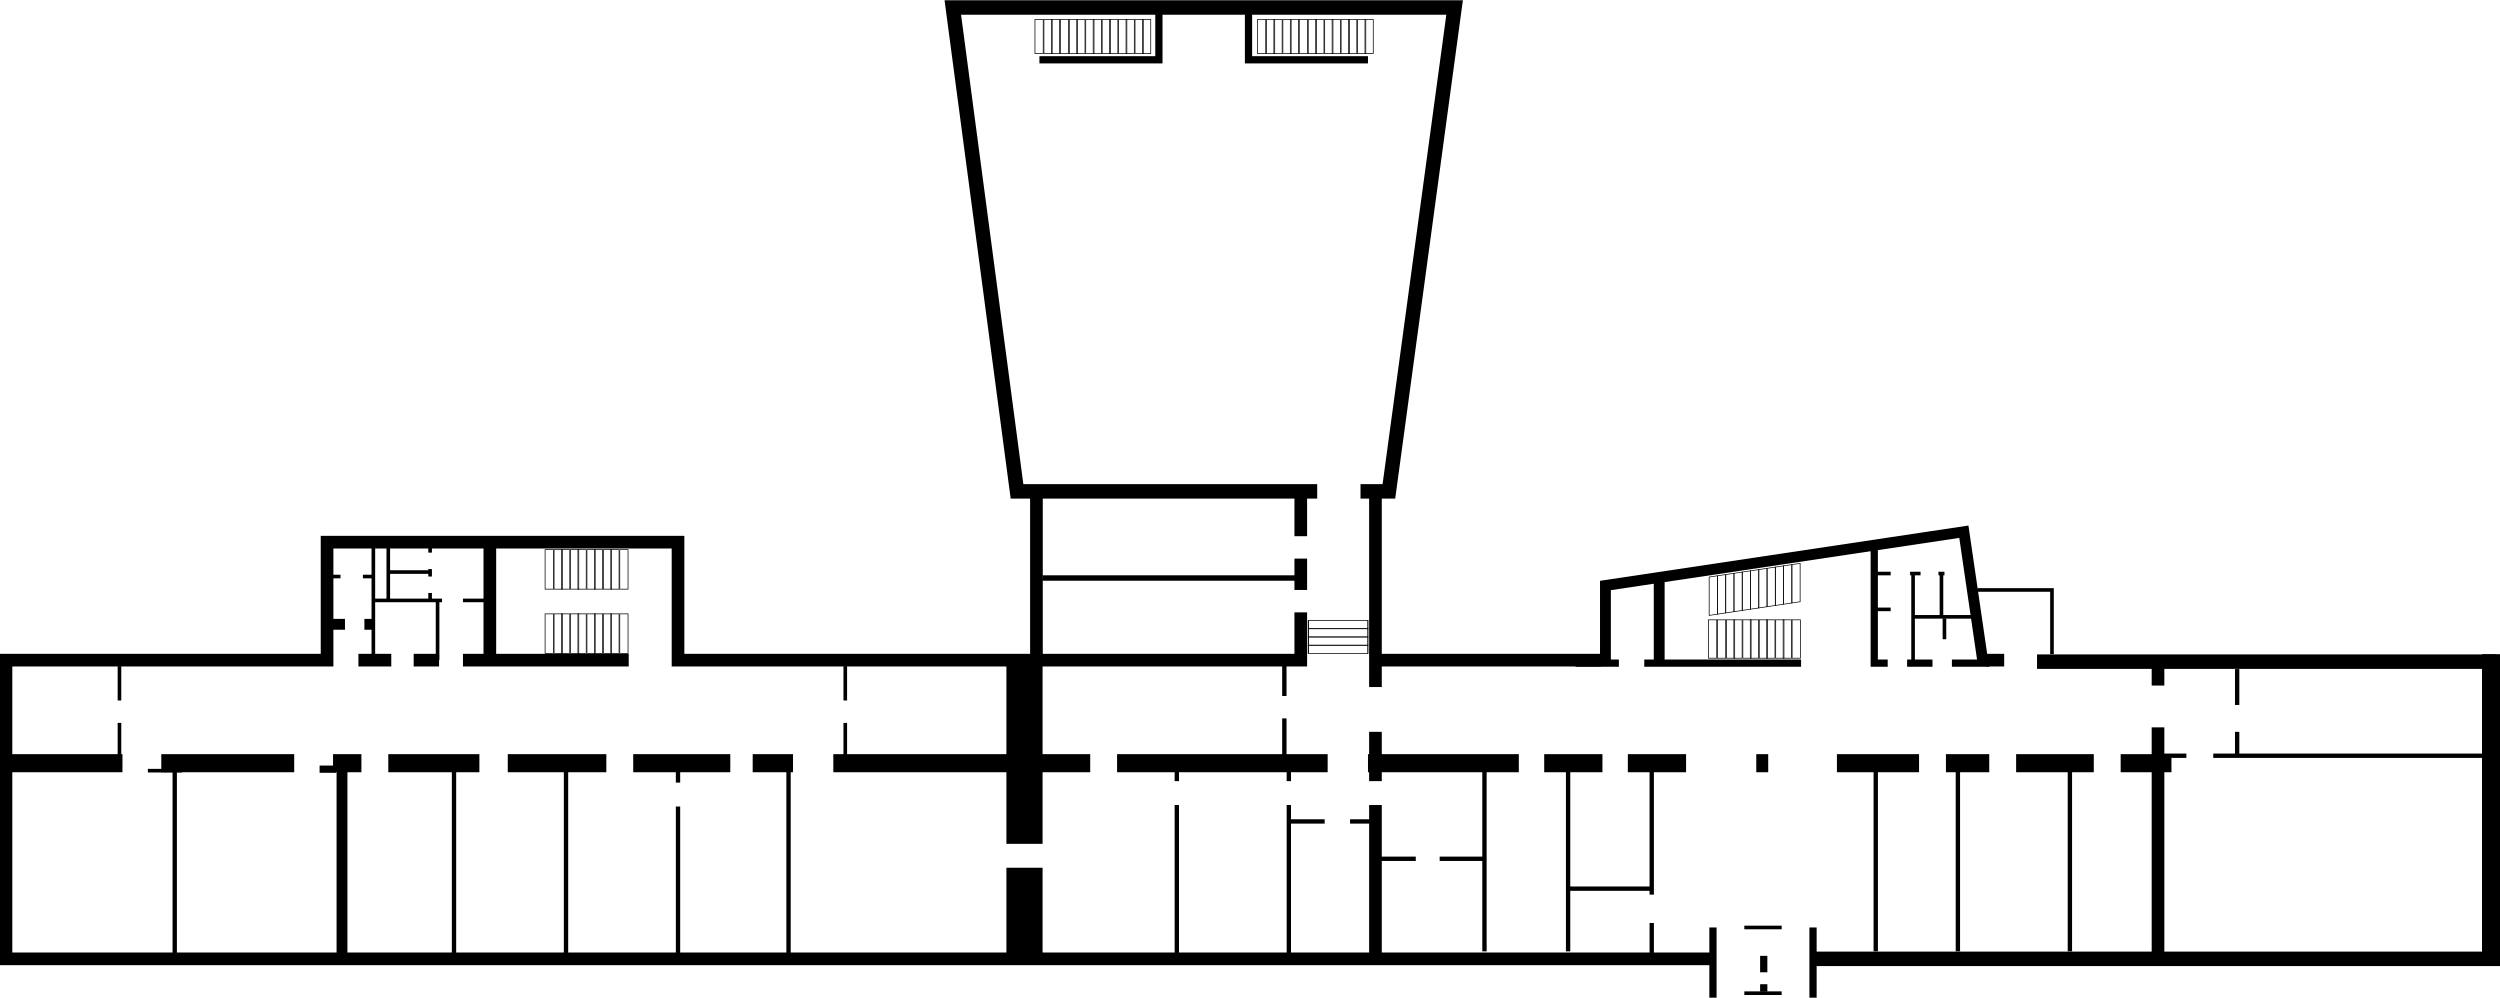 <?xml version="1.0" encoding="UTF-8"?>
<!DOCTYPE svg PUBLIC "-//W3C//DTD SVG 1.1//EN" "http://www.w3.org/Graphics/SVG/1.1/DTD/svg11.dtd">
<!-- Creator: CorelDRAW X8 -->
<svg xmlns="http://www.w3.org/2000/svg" xml:space="preserve" width="2200px" height="878px" version="1.1" style="shape-rendering:geometricPrecision; text-rendering:geometricPrecision; image-rendering:optimizeQuality; fill-rule:evenodd; clip-rule:evenodd"
viewBox="0 0 1674 668"
 xmlns:xlink="http://www.w3.org/1999/xlink">
 <defs>
  <style type="text/css">
   <![CDATA[
    .str2 {stroke:black;stroke-width:2.422}
    .str4 {stroke:black;stroke-width:4.844}
    .str3 {stroke:black;stroke-width:7.266}
    .str5 {stroke:black;stroke-width:9.689}
    .str0 {stroke:black;stroke-width:12.111}
    .str9 {stroke:black;stroke-width:3.633}
    .str7 {stroke:black;stroke-width:24.221}
    .str1 {stroke:black;stroke-width:8.477}
    .str8 {stroke:black;stroke-width:0.484}
    .str6 {stroke:black;stroke-width:2.907}
    .fil0 {fill:none}
   ]]>
  </style>
 </defs>
 <g id="app">
  <line class="fil0 str0" x1="1230" y1="511" x2="1285" y2= "511" />
  <line class="fil0 str0" x1="1176" y1="511" x2="1184" y2= "511" />
  <line class="fil0 str0" x1="1090" y1="511" x2="1129" y2= "511" />
  <line class="fil0 str0" x1="1034" y1="511" x2="1073" y2= "511" />
  <line class="fil0 str0" x1="916" y1="511" x2="1017" y2= "511" />
  <line class="fil0 str1" x1="919" y1="442" x2="1072" y2= "442" />
  <polyline class="fil0 str1" points="1148,642 4,642 4,442 219,442 219,363 454,363 454,442 871,442 871,410 "/>
  <line class="fil0 str1" x1="310" y1="442" x2="421" y2= "442" />
  <line class="fil0 str1" x1="328" y1="439" x2="328" y2= "366" />
  <line class="fil0 str2" x1="250" y1="439" x2="250" y2= "366" />
  <line class="fil0 str2" x1="260" y1="403" x2="260" y2= "366" />
  <line class="fil0 str2" x1="250" y1="402" x2="296" y2= "402" />
  <line class="fil0 str2" x1="310" y1="402" x2="327" y2= "402" />
  <line class="fil0 str2" x1="261" y1="383" x2="288" y2= "383" />
  <line class="fil0 str2" x1="243" y1="386" x2="250" y2= "386" />
  <line class="fil0 str3" x1="244" y1="418" x2="250" y2= "418" />
  <line class="fil0 str2" x1="221" y1="386" x2="228" y2= "386" />
  <line class="fil0 str3" x1="221" y1="418" x2="231" y2= "418" />
  <line class="fil0 str2" x1="293" y1="403" x2="293" y2= "442" />
  <line class="fil0 str2" x1="80" y1="446" x2="80" y2= "469" />
  <line class="fil0 str2" x1="566" y1="446" x2="566" y2= "469" />
  <line class="fil0 str2" x1="80" y1="484" x2="80" y2= "507" />
  <line class="fil0 str2" x1="566" y1="484" x2="566" y2= "507" />
  <line class="fil0 str2" x1="122" y1="516" x2="99" y2= "516" />
  <line class="fil0 str4" x1="225" y1="515" x2="214" y2= "515" />
  <line class="fil0 str2" x1="288" y1="366" x2="288" y2= "370" />
  <line class="fil0 str2" x1="288" y1="381" x2="288" y2= "386" />
  <line class="fil0 str2" x1="288" y1="397" x2="288" y2= "402" />
  <line class="fil0 str1" x1="277" y1="442" x2="294" y2= "442" />
  <line class="fil0 str1" x1="240" y1="442" x2="262" y2= "442" />
  <line class="fil0 str4" x1="1101" y1="444" x2="1206" y2= "444" />
  <line class="fil0 str4" x1="1307" y1="444" x2="1332" y2= "444" />
  <line class="fil0 str4" x1="1277" y1="444" x2="1294" y2= "444" />
  <polyline class="fil0 str4" points="1264,444 1255,444 1255,368 "/>
  <line class="fil0 str4" x1="1055" y1="444" x2="1084" y2= "444" />
  <line class="fil0 str0" x1="748" y1="511" x2="889" y2= "511" />
  <line class="fil0 str0" x1="558" y1="511" x2="730" y2= "511" />
  <line class="fil0 str0" x1="504" y1="511" x2="531" y2= "511" />
  <line class="fil0 str0" x1="424" y1="511" x2="489" y2= "511" />
  <line class="fil0 str0" x1="340" y1="511" x2="406" y2= "511" />
  <line class="fil0 str0" x1="260" y1="511" x2="321" y2= "511" />
  <line class="fil0 str0" x1="242" y1="511" x2="223" y2= "511" />
  <line class="fil0 str0" x1="197" y1="511" x2="108" y2= "511" />
  <line class="fil0 str0" x1="82" y1="511" x2="3" y2= "511" />
  <line class="fil0 str5" x1="1674" y1="642" x2="1215" y2= "642" />
  <line class="fil0 str5" x1="1671" y1="443" x2="1364" y2= "443" />
  <line class="fil0 str1" x1="1342" y1="442" x2="1330" y2= "442" />
  <line class="fil0 str0" x1="1303" y1="511" x2="1332" y2= "511" />
  <line class="fil0 str0" x1="1350" y1="511" x2="1402" y2= "511" />
  <line class="fil0 str0" x1="1668" y1="642" x2="1668" y2= "438" />
  <line class="fil0 str0" x1="1420" y1="511" x2="1454" y2= "511" />
  <line class="fil0 str6" x1="1447" y1="506" x2="1464" y2= "506" />
  <line class="fil0 str6" x1="1482" y1="506" x2="1663" y2= "506" />
  <line class="fil0 str6" x1="1498" y1="472" x2="1498" y2= "448" />
  <line class="fil0 str1" x1="1445" y1="459" x2="1445" y2= "447" />
  <line class="fil0 str1" x1="1445" y1="642" x2="1445" y2= "487" />
  <line class="fil0 str6" x1="1498" y1="506" x2="1498" y2= "490" />
  <line class="fil0 str6" x1="1386" y1="637" x2="1386" y2= "516" />
  <line class="fil0 str6" x1="1311" y1="637" x2="1311" y2= "516" />
  <line class="fil0 str6" x1="1256" y1="637" x2="1256" y2= "516" />
  <line class="fil0 str6" x1="1050" y1="637" x2="1050" y2= "516" />
  <line class="fil0 str6" x1="994" y1="637" x2="994" y2= "516" />
  <line class="fil0 str6" x1="1106" y1="599" x2="1106" y2= "516" />
  <line class="fil0 str6" x1="863" y1="539" x2="863" y2= "642" />
  <line class="fil0 str1" x1="921" y1="539" x2="921" y2= "642" />
  <line class="fil0 str7" x1="686" y1="581" x2="686" y2= "643" />
  <line class="fil0 str7" x1="686" y1="565" x2="686" y2= "444" />
  <line class="fil0 str1" x1="921" y1="490" x2="921" y2= "523" />
  <line class="fil0 str1" x1="921" y1="332" x2="921" y2= "460" />
  <line class="fil0 str6" x1="788" y1="539" x2="788" y2= "642" />
  <line class="fil0 str6" x1="454" y1="540" x2="454" y2= "642" />
  <line class="fil0 str6" x1="528" y1="516" x2="528" y2= "642" />
  <line class="fil0 str6" x1="379" y1="516" x2="379" y2= "642" />
  <line class="fil0 str6" x1="304" y1="516" x2="304" y2= "642" />
  <line class="fil0 str6" x1="117" y1="516" x2="117" y2= "642" />
  <line class="fil0 str3" x1="229" y1="516" x2="229" y2= "642" />
  <line class="fil0 str6" x1="1106" y1="642" x2="1106" y2= "618" />
  <line class="fil0 str4" x1="1147" y1="668" x2="1147" y2= "621" />
  <line class="fil0 str4" x1="1214" y1="668" x2="1214" y2= "621" />
  <line class="fil0 str4" x1="1181" y1="651" x2="1181" y2= "640" />
  <line class="fil0 str4" x1="1181" y1="664" x2="1181" y2= "659" />
  <line class="fil0 str6" x1="863" y1="516" x2="863" y2= "523" />
  <line class="fil0 str6" x1="860" y1="445" x2="860" y2= "466" />
  <line class="fil0 str6" x1="860" y1="481" x2="860" y2= "509" />
  <line class="fil0 str6" x1="788" y1="516" x2="788" y2= "523" />
  <line class="fil0 str6" x1="454" y1="516" x2="454" y2= "524" />
  <line class="fil0 str6" x1="1051" y1="595" x2="1105" y2= "595" />
  <line class="fil0 str2" x1="1168" y1="621" x2="1193" y2= "621" />
  <line class="fil0 str2" x1="1168" y1="665" x2="1193" y2= "665" />
  <line class="fil0 str6" x1="923" y1="575" x2="948" y2= "575" />
  <line class="fil0 str6" x1="863" y1="550" x2="887" y2= "550" />
  <line class="fil0 str6" x1="964" y1="575" x2="994" y2= "575" />
  <line class="fil0 str6" x1="904" y1="550" x2="920" y2= "550" />
  <polyline class="fil0 str3" points="1075,445 1075,392 1315,356 1328,445 "/>
  <line class="fil0 str3" x1="1111" y1="388" x2="1111" y2= "442" />
  <line class="fil0 str2" x1="1281" y1="384" x2="1281" y2= "442" />
  <line class="fil0 str2" x1="1300" y1="384" x2="1300" y2= "413" />
  <line class="fil0 str2" x1="1302" y1="414" x2="1302" y2= "428" />
  <line class="fil0 str2" x1="1281" y1="413" x2="1320" y2= "413" />
  <line class="fil0 str2" x1="1255" y1="408" x2="1266" y2= "408" />
  <line class="fil0 str2" x1="1255" y1="384" x2="1266" y2= "384" />
  <line class="fil0 str2" x1="1279" y1="384" x2="1286" y2= "384" />
  <line class="fil0 str2" x1="1298" y1="384" x2="1302" y2= "384" />
  <polyline class="fil0 str2" points="1324,395 1374,395 1374,438 "/>
  <g id="_747231256">
   <rect class="fil0 str8" x="365" y="368" width="5.537" height="26.455"/>
   <rect class="fil0 str8" x="398" y="368" width="5.537" height="26.455"/>
   <rect class="fil0 str8" x="376" y="368" width="5.537" height="26.455"/>
   <rect class="fil0 str8" x="409" y="368" width="5.537" height="26.455"/>
   <rect class="fil0 str8" x="387" y="368" width="5.537" height="26.455"/>
   <rect class="fil0 str8" x="371" y="368" width="5.537" height="26.455"/>
   <rect class="fil0 str8" x="404" y="368" width="5.537" height="26.455"/>
   <rect class="fil0 str8" x="382" y="368" width="5.537" height="26.455"/>
   <rect class="fil0 str8" x="415" y="368" width="5.537" height="26.455"/>
   <rect class="fil0 str8" x="393" y="368" width="5.537" height="26.455"/>
  </g>
  <g id="_747203656">
   <rect class="fil0 str8" x="693" y="13" width="5.537" height="22.815"/>
   <rect class="fil0 str8" x="727" y="13" width="5.537" height="22.815"/>
   <rect class="fil0 str8" x="749" y="13" width="5.537" height="22.815"/>
   <rect class="fil0 str8" x="704" y="13" width="5.537" height="22.815"/>
   <rect class="fil0 str8" x="738" y="13" width="5.537" height="22.815"/>
   <rect class="fil0 str8" x="760" y="13" width="5.537" height="22.815"/>
   <rect class="fil0 str8" x="716" y="13" width="5.537" height="22.815"/>
   <rect class="fil0 str8" x="699" y="13" width="5.537" height="22.815"/>
   <rect class="fil0 str8" x="732" y="13" width="5.537" height="22.815"/>
   <rect class="fil0 str8" x="754" y="13" width="5.537" height="22.815"/>
   <rect class="fil0 str8" x="710" y="13" width="5.537" height="22.815"/>
   <rect class="fil0 str8" x="743" y="13" width="5.537" height="22.815"/>
   <rect class="fil0 str8" x="765" y="13" width="5.537" height="22.815"/>
   <rect class="fil0 str8" x="721" y="13" width="5.537" height="22.815"/>
  </g>
  <g id="_747206944">
   <rect class="fil0 str8" x="842" y="13" width="5.537" height="22.815"/>
   <rect class="fil0 str8" x="876" y="13" width="5.537" height="22.815"/>
   <rect class="fil0 str8" x="898" y="13" width="5.537" height="22.815"/>
   <rect class="fil0 str8" x="853" y="13" width="5.537" height="22.815"/>
   <rect class="fil0 str8" x="887" y="13" width="5.537" height="22.815"/>
   <rect class="fil0 str8" x="909" y="13" width="5.537" height="22.815"/>
   <rect class="fil0 str8" x="864" y="13" width="5.537" height="22.815"/>
   <rect class="fil0 str8" x="848" y="13" width="5.537" height="22.815"/>
   <rect class="fil0 str8" x="881" y="13" width="5.537" height="22.815"/>
   <rect class="fil0 str8" x="903" y="13" width="5.537" height="22.815"/>
   <rect class="fil0 str8" x="859" y="13" width="5.537" height="22.815"/>
   <rect class="fil0 str8" x="892" y="13" width="5.537" height="22.815"/>
   <rect class="fil0 str8" x="914" y="13" width="5.537" height="22.815"/>
   <rect class="fil0 str8" x="870" y="13" width="5.537" height="22.815"/>
  </g>
  <g id="_705703264">
   <rect class="fil0 str8" x="365" y="411" width="5.537" height="26.455"/>
   <rect class="fil0 str8" x="398" y="411" width="5.537" height="26.455"/>
   <rect class="fil0 str8" x="376" y="411" width="5.537" height="26.455"/>
   <rect class="fil0 str8" x="409" y="411" width="5.537" height="26.455"/>
   <rect class="fil0 str8" x="387" y="411" width="5.537" height="26.455"/>
   <rect class="fil0 str8" x="371" y="411" width="5.537" height="26.455"/>
   <rect class="fil0 str8" x="404" y="411" width="5.537" height="26.455"/>
   <rect class="fil0 str8" x="382" y="411" width="5.537" height="26.455"/>
   <rect class="fil0 str8" x="415" y="411" width="5.537" height="26.455"/>
   <rect class="fil0 str8" x="393" y="411" width="5.537" height="26.455"/>
  </g>
  <g id="_705705376">
   <rect class="fil0 str8" transform="matrix(3.98522E-14 1 -1.505 2.64845E-14 915.919 415.415)" width="5.537" height="26.455"/>
   <rect class="fil0 str8" transform="matrix(3.98522E-14 1 -1.505 2.64845E-14 915.919 426.489)" width="5.537" height="26.455"/>
   <rect class="fil0 str8" transform="matrix(3.98522E-14 1 -1.505 2.64845E-14 915.919 420.952)" width="5.537" height="26.455"/>
   <rect class="fil0 str8" transform="matrix(3.98522E-14 1 -1.505 2.64845E-14 915.919 432.026)" width="5.537" height="26.455"/>
  </g>
  <polyline class="fil0 str5" points="882,329 681,329 638,5 974,5 930,329 911,329 "/>
  <line class="fil0 str1" x1="871" y1="395" x2="871" y2= "374" />
  <line class="fil0 str1" x1="694" y1="438" x2="694" y2= "331" />
  <line class="fil0 str1" x1="871" y1="359" x2="871" y2= "332" />
  <line class="fil0 str9" x1="698" y1="387" x2="868" y2= "387" />
  <g id="_705707392">
   <rect class="fil0 str8" x="1144" y="415" width="5.537" height="25.69"/>
   <rect class="fil0 str8" x="1178" y="415" width="5.537" height="25.69"/>
   <rect class="fil0 str8" x="1156" y="415" width="5.537" height="25.69"/>
   <rect class="fil0 str8" x="1189" y="415" width="5.537" height="25.69"/>
   <rect class="fil0 str8" x="1167" y="415" width="5.537" height="25.69"/>
   <rect class="fil0 str8" x="1200" y="415" width="5.537" height="25.69"/>
   <rect class="fil0 str8" x="1150" y="415" width="5.537" height="25.69"/>
   <rect class="fil0 str8" x="1183" y="415" width="5.537" height="25.69"/>
   <rect class="fil0 str8" x="1161" y="415" width="5.537" height="25.69"/>
   <rect class="fil0 str8" x="1194" y="415" width="5.537" height="25.69"/>
   <rect class="fil0 str8" x="1172" y="415" width="5.537" height="25.69"/>
  </g>
  <g id="_705710584">
   <rect class="fil0 str8" transform="matrix(1 -0.15 -0 0.971 1144.46 386.349)" width="5.537" height="26.455"/>
   <rect class="fil0 str8" transform="matrix(1 -0.15 -0 0.971 1177.68 381.355)" width="5.537" height="26.455"/>
   <rect class="fil0 str8" transform="matrix(1 -0.15 -0 0.971 1155.54 384.684)" width="5.537" height="26.455"/>
   <rect class="fil0 str8" transform="matrix(1 -0.15 -0 0.971 1188.76 379.69)" width="5.537" height="26.455"/>
   <rect class="fil0 str8" transform="matrix(1 -0.15 -0 0.971 1166.61 383.02)" width="5.537" height="26.455"/>
   <rect class="fil0 str8" transform="matrix(1 -0.15 -0 0.971 1199.83 378.025)" width="5.537" height="26.455"/>
   <rect class="fil0 str8" transform="matrix(1 -0.15 -0 0.971 1150 385.517)" width="5.537" height="26.455"/>
   <rect class="fil0 str8" transform="matrix(1 -0.15 -0 0.971 1183.22 380.522)" width="5.537" height="26.455"/>
   <rect class="fil0 str8" transform="matrix(1 -0.15 -0 0.971 1161.07 383.852)" width="5.537" height="26.455"/>
   <rect class="fil0 str8" transform="matrix(1 -0.15 -0 0.971 1194.3 378.857)" width="5.537" height="26.455"/>
   <rect class="fil0 str8" transform="matrix(1 -0.15 -0 0.971 1172.15 382.187)" width="5.537" height="26.455"/>
  </g>
  <polyline class="fil0 str4" points="696,40 776,40 776,8 "/>
  <polyline class="fil0 str4" points="916,40 836,40 836,8 "/>
 </g>
</svg>
